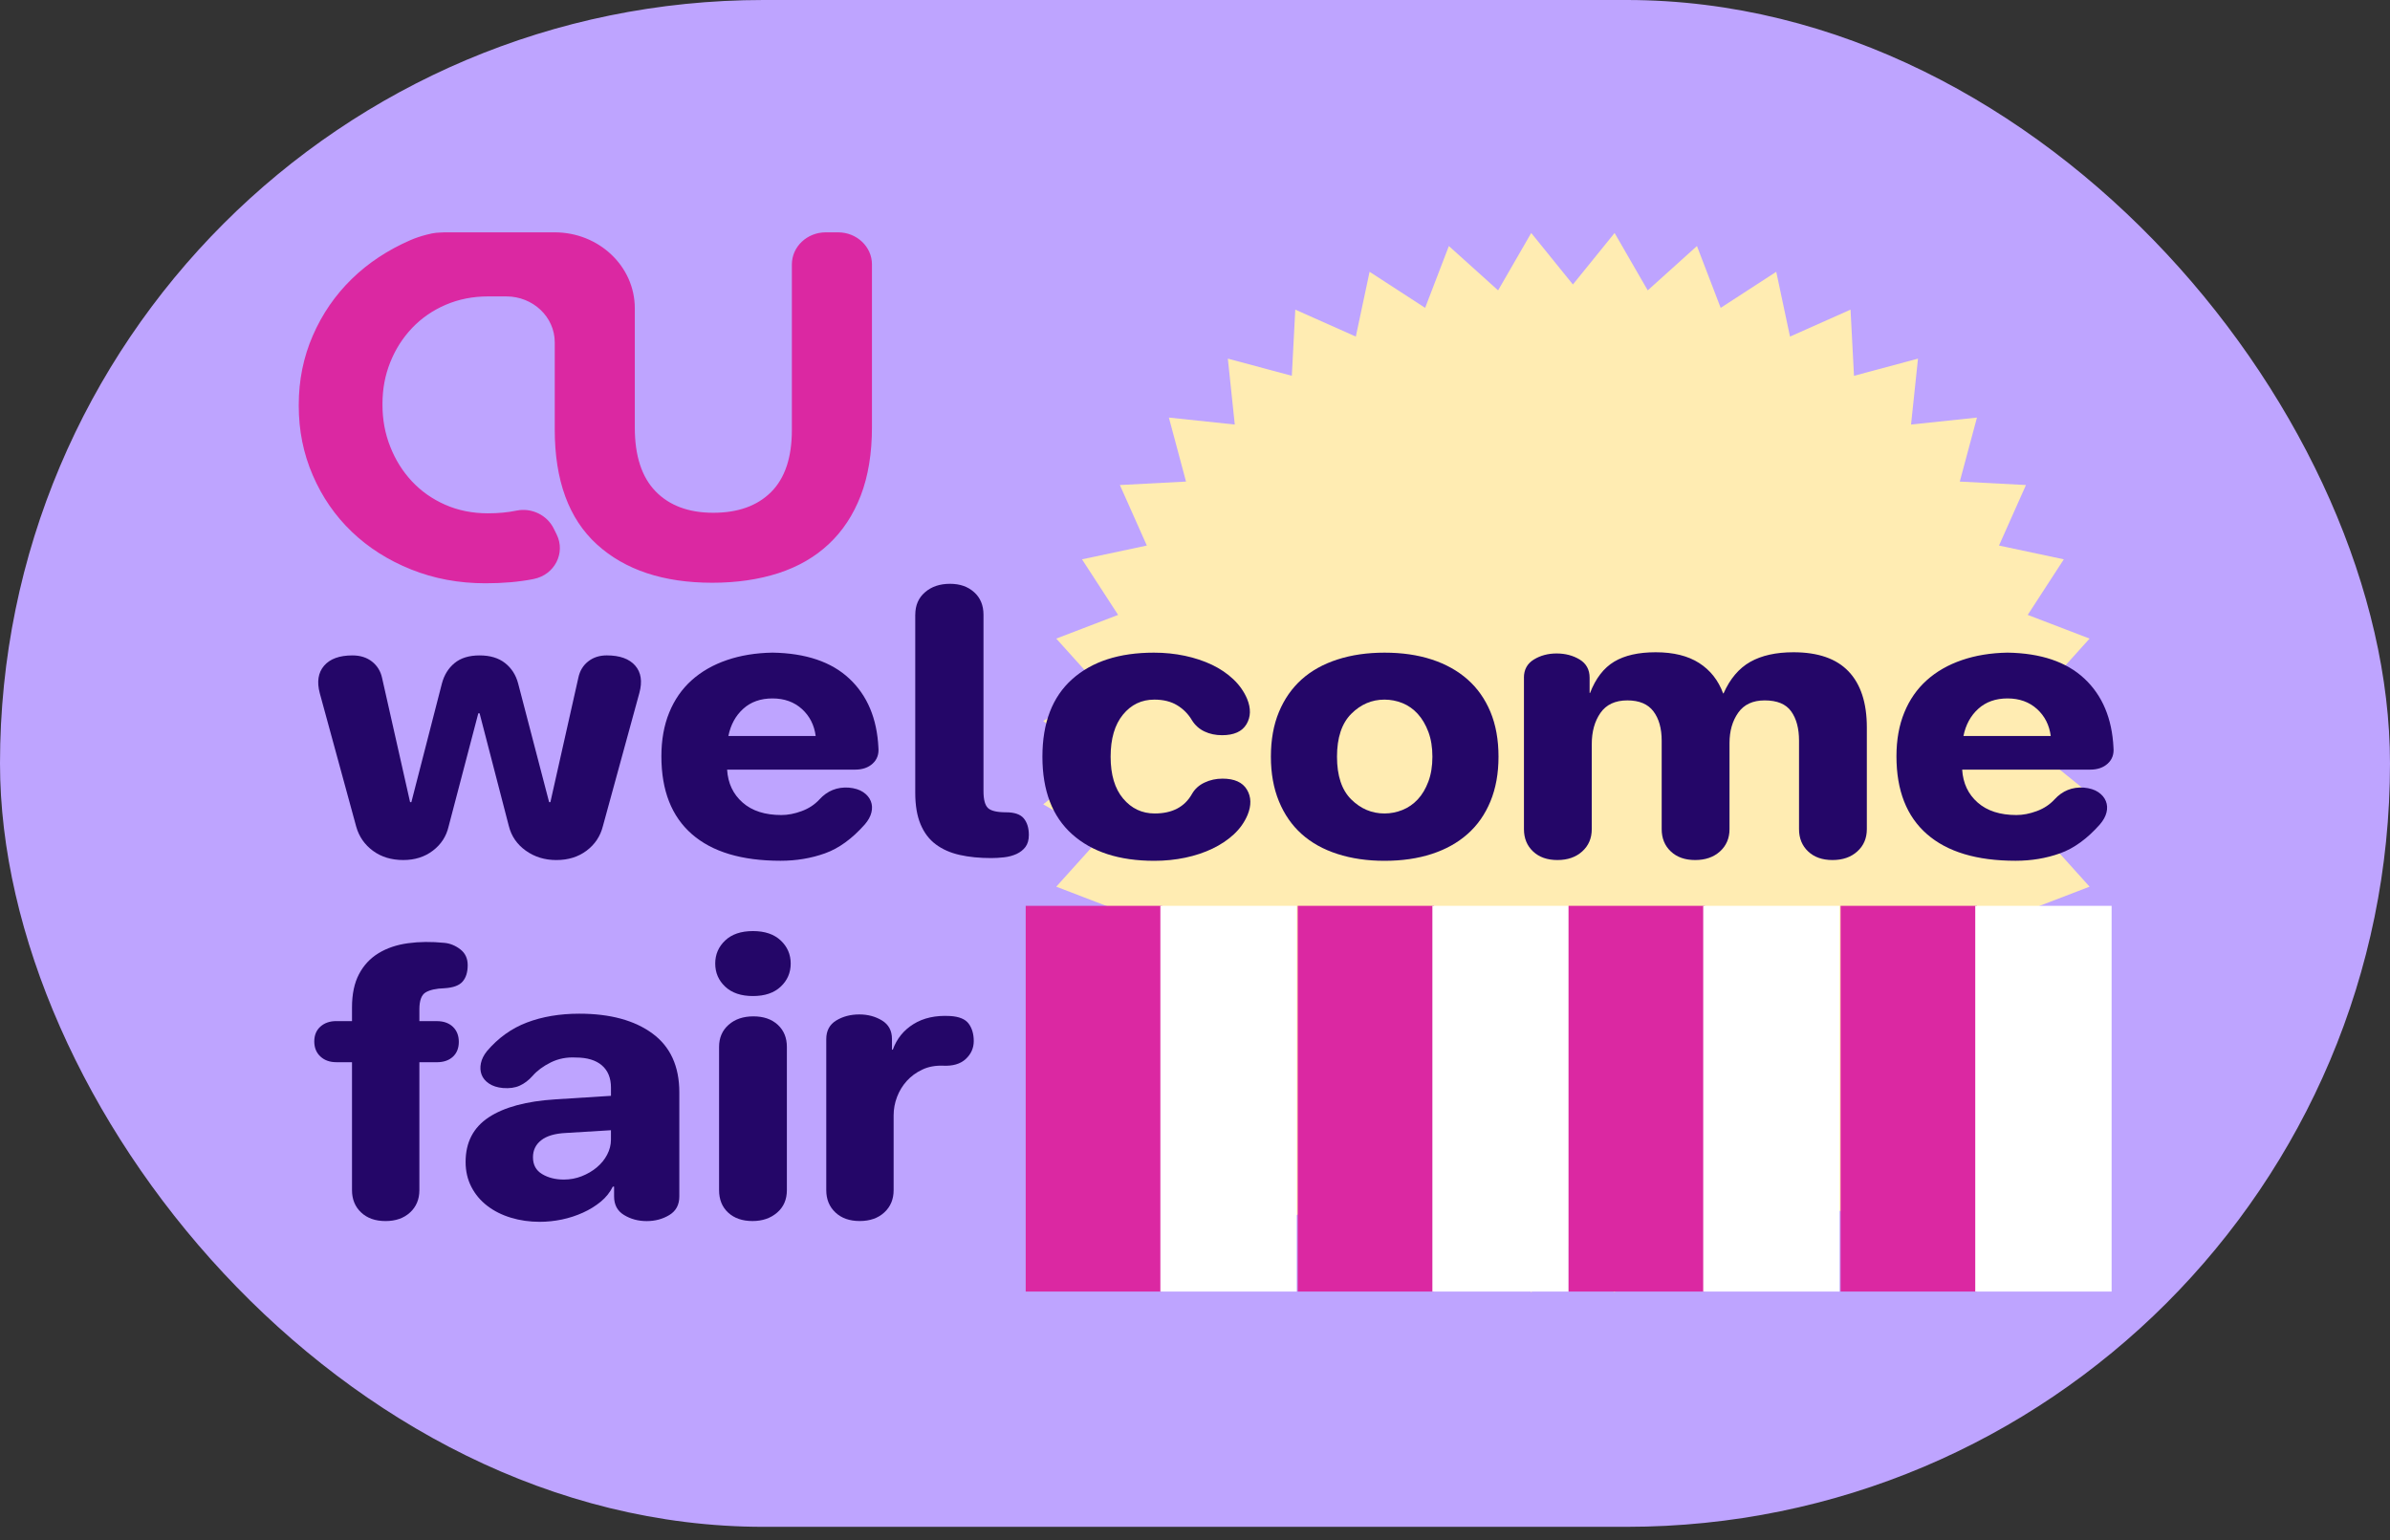 <svg width="135" height="87" viewBox="0 0 135 87" fill="none" xmlns="http://www.w3.org/2000/svg">
  <rect x="0" y="0" width="135" height="87" fill="#333333" stroke="none"/>
  <rect width="135" height="86.25" rx="43.125" fill="#BEA4FF" />
  <path
    d="M88.846 16.07L91.201 13.161L93.072 16.403L95.853 13.898L97.193 17.391L100.332 15.353L101.109 19.014L104.528 17.491L104.724 21.229L108.339 20.259L107.946 23.982L111.669 23.589L110.699 27.204L114.437 27.399L112.914 30.818L116.575 31.596L114.537 34.735L118.03 36.074L115.525 38.856L118.767 40.727L115.858 43.082L118.767 45.436L115.525 47.306L118.03 50.088L114.537 51.429L116.575 54.566L112.914 55.344L114.437 58.763L110.699 58.959L111.669 62.573L107.946 62.181L108.339 65.903L104.724 64.933L104.528 68.671L101.109 67.149L100.332 70.809L97.193 68.771L95.853 72.264L93.072 69.76L91.201 73.002L88.846 70.092L86.492 73.002L84.621 69.76L81.84 72.264L80.499 68.771L77.361 70.809L76.584 67.149L73.165 68.671L72.969 64.933L69.355 65.903L69.747 62.181L66.025 62.573L66.993 58.959L63.257 58.763L64.779 55.344L61.118 54.566L63.157 51.429L59.663 50.088L62.168 47.306L58.926 45.436L61.836 43.082L58.926 40.727L62.168 38.856L59.663 36.074L63.157 34.735L61.118 31.596L64.779 30.818L63.257 27.399L66.993 27.204L66.025 23.589L69.747 23.982L69.355 20.259L72.969 21.229L73.165 17.491L76.584 19.014L77.361 15.353L80.499 17.391L81.84 13.898L84.621 16.403L86.492 13.161L88.846 16.07Z"
    fill="#FFECB2" />
  <path
    d="M22.78 48.583C22.111 48.583 21.54 48.41 21.069 48.064C20.598 47.717 20.282 47.265 20.123 46.704L18.065 39.167C17.89 38.519 17.97 38 18.304 37.609C18.639 37.218 19.174 37.024 19.908 37.024C20.354 37.024 20.725 37.143 21.021 37.378C21.316 37.614 21.503 37.923 21.584 38.306L23.164 45.313H23.236L24.96 38.616C25.088 38.129 25.327 37.743 25.679 37.455C26.03 37.167 26.501 37.024 27.091 37.024C27.681 37.024 28.159 37.167 28.527 37.455C28.894 37.743 29.142 38.129 29.269 38.616L31.017 45.313H31.089L32.669 38.283C32.749 37.9 32.932 37.595 33.22 37.366C33.508 37.138 33.859 37.023 34.273 37.023C35.007 37.023 35.541 37.215 35.877 37.597C36.212 37.98 36.291 38.496 36.115 39.144L34.057 46.66C33.914 47.234 33.606 47.699 33.135 48.053C32.664 48.407 32.094 48.584 31.423 48.584C30.769 48.584 30.195 48.407 29.699 48.053C29.205 47.699 28.884 47.235 28.741 46.66L27.09 40.294H27.017L25.341 46.681C25.213 47.242 24.917 47.697 24.455 48.051C23.992 48.405 23.435 48.583 22.78 48.583Z"
    fill="#240668" />
  <path
    d="M41.071 43.478C41.118 44.245 41.41 44.864 41.945 45.334C42.479 45.806 43.209 46.041 44.136 46.041C44.502 46.041 44.886 45.967 45.284 45.819C45.683 45.672 46.019 45.452 46.29 45.156C46.736 44.669 47.287 44.449 47.941 44.492C48.277 44.522 48.548 44.606 48.756 44.746C48.964 44.886 49.107 45.056 49.187 45.255C49.267 45.453 49.279 45.667 49.222 45.895C49.167 46.124 49.042 46.347 48.851 46.569C48.132 47.38 47.383 47.925 46.601 48.204C45.819 48.484 44.981 48.624 44.087 48.624C41.899 48.624 40.232 48.124 39.083 47.122C37.935 46.12 37.359 44.654 37.359 42.724C37.359 41.795 37.507 40.97 37.803 40.248C38.098 39.526 38.521 38.918 39.071 38.425C39.622 37.931 40.284 37.553 41.059 37.288C41.833 37.023 42.69 36.883 43.633 36.867C45.515 36.897 46.964 37.386 47.978 38.338C48.991 39.288 49.538 40.588 49.618 42.239C49.65 42.607 49.543 42.905 49.295 43.133C49.047 43.362 48.716 43.476 48.302 43.476H41.071V43.478ZM46.074 41.577C45.994 40.958 45.735 40.45 45.297 40.051C44.858 39.654 44.304 39.454 43.633 39.454C42.963 39.454 42.412 39.649 41.981 40.039C41.55 40.43 41.271 40.941 41.143 41.575H46.074V41.577Z"
    fill="#240668" />
  <path
    d="M51.7 34.725C51.7 34.194 51.883 33.77 52.251 33.455C52.617 33.137 53.088 32.979 53.662 32.979C54.221 32.979 54.675 33.137 55.026 33.455C55.377 33.772 55.553 34.195 55.553 34.725V44.693C55.553 45.164 55.636 45.481 55.804 45.643C55.972 45.804 56.31 45.886 56.821 45.886C57.3 45.886 57.636 46 57.827 46.229C58.018 46.459 58.115 46.771 58.115 47.168C58.115 47.448 58.05 47.673 57.924 47.843C57.796 48.012 57.628 48.144 57.42 48.24C57.212 48.335 56.981 48.398 56.726 48.428C56.47 48.457 56.222 48.472 55.984 48.472C55.33 48.472 54.739 48.414 54.212 48.295C53.685 48.177 53.234 47.978 52.859 47.698C52.483 47.418 52.197 47.039 51.997 46.56C51.797 46.081 51.698 45.489 51.698 44.781V34.725H51.7Z"
    fill="#240668" />
  <path
    d="M65.202 48.627C63.222 48.627 61.675 48.126 60.558 47.124C59.44 46.122 58.881 44.664 58.881 42.747C58.881 40.832 59.44 39.373 60.558 38.371C61.674 37.368 63.215 36.868 65.178 36.868C65.784 36.868 66.366 36.927 66.925 37.045C67.484 37.164 67.993 37.333 68.457 37.553C68.92 37.775 69.322 38.047 69.665 38.371C70.008 38.696 70.267 39.063 70.443 39.476C70.666 40.021 70.653 40.5 70.407 40.912C70.159 41.325 69.701 41.531 69.031 41.531C68.663 41.531 68.332 41.462 68.038 41.322C67.742 41.182 67.507 40.972 67.331 40.692C67.124 40.338 66.845 40.055 66.494 39.841C66.143 39.627 65.712 39.521 65.201 39.521C64.482 39.521 63.892 39.804 63.429 40.372C62.965 40.94 62.734 41.731 62.734 42.747C62.734 43.763 62.97 44.553 63.441 45.112C63.912 45.672 64.506 45.953 65.224 45.953C66.214 45.953 66.916 45.585 67.331 44.847C67.491 44.567 67.727 44.353 68.038 44.207C68.349 44.059 68.688 43.985 69.055 43.985C69.725 43.985 70.184 44.191 70.432 44.604C70.68 45.017 70.691 45.495 70.467 46.04C70.292 46.453 70.032 46.818 69.69 47.135C69.347 47.452 68.943 47.72 68.481 47.942C68.018 48.163 67.507 48.333 66.95 48.45C66.392 48.567 65.809 48.627 65.202 48.627Z"
    fill="#240668" />
  <path
    d="M78.203 36.868C79.193 36.868 80.083 36.997 80.873 37.255C81.662 37.513 82.337 37.889 82.895 38.381C83.454 38.876 83.885 39.487 84.189 40.217C84.492 40.946 84.644 41.79 84.644 42.747C84.644 43.691 84.492 44.53 84.189 45.267C83.885 46.005 83.454 46.619 82.895 47.113C82.337 47.608 81.662 47.983 80.873 48.24C80.083 48.497 79.193 48.627 78.203 48.627C77.229 48.627 76.344 48.497 75.546 48.24C74.747 47.983 74.074 47.608 73.523 47.113C72.972 46.619 72.546 46.005 72.242 45.267C71.939 44.53 71.787 43.691 71.787 42.747C71.787 41.79 71.938 40.946 72.242 40.217C72.546 39.487 72.972 38.876 73.523 38.381C74.074 37.887 74.749 37.512 75.546 37.255C76.344 36.997 77.229 36.868 78.203 36.868ZM78.203 45.953C78.554 45.953 78.893 45.886 79.221 45.754C79.547 45.622 79.835 45.423 80.083 45.157C80.331 44.892 80.529 44.556 80.682 44.151C80.833 43.746 80.91 43.279 80.91 42.747C80.91 42.216 80.834 41.75 80.682 41.343C80.529 40.938 80.331 40.6 80.083 40.327C79.835 40.055 79.547 39.852 79.221 39.719C78.893 39.587 78.554 39.521 78.203 39.521C77.484 39.521 76.858 39.79 76.323 40.327C75.789 40.866 75.521 41.673 75.521 42.747C75.521 43.824 75.789 44.626 76.323 45.157C76.858 45.686 77.484 45.953 78.203 45.953Z"
    fill="#240668" />
  <path
    d="M86.079 38.284C86.079 37.827 86.267 37.485 86.641 37.256C87.015 37.028 87.443 36.914 87.922 36.914C88.416 36.914 88.852 37.028 89.228 37.256C89.602 37.485 89.79 37.827 89.79 38.284V39.146H89.814C90.133 38.321 90.588 37.731 91.178 37.377C91.768 37.023 92.551 36.846 93.524 36.846C94.53 36.846 95.347 37.05 95.978 37.454C96.608 37.859 97.059 38.431 97.331 39.168H97.356C97.722 38.343 98.226 37.75 98.865 37.388C99.504 37.028 100.316 36.846 101.306 36.846C102.695 36.846 103.733 37.208 104.419 37.93C105.106 38.652 105.449 39.707 105.449 41.091V46.838C105.449 47.353 105.269 47.774 104.91 48.097C104.552 48.422 104.084 48.583 103.509 48.583C102.935 48.583 102.476 48.422 102.133 48.097C101.79 47.774 101.619 47.353 101.619 46.838V41.842C101.619 41.149 101.471 40.596 101.175 40.184C100.88 39.771 100.381 39.565 99.679 39.565C99.009 39.565 98.509 39.797 98.183 40.261C97.855 40.726 97.692 41.297 97.692 41.974V46.838C97.692 47.353 97.511 47.774 97.153 48.097C96.794 48.422 96.326 48.583 95.752 48.583C95.178 48.583 94.719 48.422 94.376 48.097C94.032 47.774 93.861 47.353 93.861 46.838V41.842C93.861 41.149 93.706 40.596 93.395 40.184C93.084 39.771 92.593 39.565 91.923 39.565C91.237 39.565 90.73 39.801 90.402 40.272C90.074 40.743 89.911 41.332 89.911 42.041V46.838C89.911 47.353 89.731 47.774 89.372 48.097C89.014 48.422 88.546 48.583 87.971 48.583C87.397 48.583 86.938 48.422 86.595 48.097C86.252 47.774 86.081 47.353 86.081 46.838V38.284H86.079Z"
    fill="#240668" />
  <path
    d="M110.834 43.478C110.882 44.245 111.173 44.864 111.708 45.334C112.243 45.806 112.972 46.041 113.899 46.041C114.266 46.041 114.649 45.967 115.048 45.819C115.446 45.672 115.782 45.452 116.053 45.156C116.499 44.669 117.05 44.449 117.705 44.492C118.04 44.522 118.311 44.606 118.519 44.746C118.727 44.886 118.87 45.056 118.95 45.255C119.03 45.453 119.043 45.667 118.986 45.895C118.93 46.124 118.805 46.347 118.615 46.569C117.896 47.38 117.146 47.925 116.364 48.204C115.582 48.484 114.744 48.624 113.85 48.624C111.662 48.624 109.995 48.124 108.847 47.122C107.698 46.12 107.122 44.654 107.122 42.724C107.122 41.795 107.27 40.97 107.566 40.248C107.861 39.526 108.285 38.918 108.834 38.425C109.385 37.931 110.047 37.553 110.822 37.288C111.596 37.023 112.454 36.883 113.396 36.867C115.278 36.897 116.727 37.386 117.742 38.338C118.755 39.288 119.301 40.588 119.381 42.239C119.414 42.607 119.306 42.905 119.058 43.133C118.81 43.362 118.479 43.476 118.065 43.476H110.834V43.478ZM115.837 41.577C115.757 40.958 115.499 40.45 115.06 40.051C114.621 39.654 114.067 39.454 113.396 39.454C112.726 39.454 112.175 39.649 111.744 40.039C111.313 40.43 111.034 40.941 110.906 41.575H115.837V41.577Z"
    fill="#240668" />
  <path
    d="M21.774 68.977C21.199 68.977 20.741 68.815 20.397 68.49C20.054 68.167 19.883 67.746 19.883 67.231V60.003H18.998C18.63 60.003 18.331 59.897 18.1 59.683C17.869 59.469 17.752 59.185 17.752 58.831C17.752 58.477 17.868 58.199 18.1 57.991C18.331 57.785 18.631 57.681 18.998 57.681H19.883V56.907C19.883 56.156 20.015 55.529 20.279 55.029C20.542 54.529 20.908 54.135 21.38 53.847C21.851 53.559 22.405 53.371 23.044 53.283C23.683 53.195 24.368 53.188 25.102 53.262C25.421 53.291 25.721 53.413 25.999 53.626C26.278 53.84 26.418 54.139 26.418 54.521C26.418 54.918 26.323 55.227 26.13 55.449C25.938 55.671 25.596 55.796 25.1 55.825C24.637 55.84 24.286 55.917 24.047 56.057C23.807 56.197 23.689 56.518 23.689 57.019V57.683H24.671C25.054 57.683 25.358 57.791 25.581 58.003C25.804 58.217 25.916 58.5 25.916 58.855C25.916 59.209 25.804 59.489 25.581 59.695C25.358 59.901 25.054 60.005 24.671 60.005H23.689V67.232C23.689 67.748 23.513 68.168 23.162 68.492C22.811 68.815 22.349 68.977 21.774 68.977Z"
    fill="#240668" />
  <path
    d="M30.488 69.02C29.914 69.02 29.371 68.943 28.861 68.788C28.35 68.634 27.904 68.409 27.52 68.114C27.137 67.82 26.838 67.461 26.623 67.042C26.407 66.622 26.3 66.154 26.3 65.638C26.3 64.533 26.734 63.694 27.605 63.118C28.475 62.544 29.731 62.205 31.375 62.102L34.511 61.903V61.44C34.511 60.895 34.339 60.475 33.997 60.181C33.654 59.887 33.163 59.739 32.525 59.739C32.014 59.71 31.543 59.802 31.113 60.014C30.683 60.228 30.339 60.482 30.084 60.776C29.86 61.027 29.617 61.211 29.354 61.329C29.091 61.448 28.775 61.491 28.409 61.462C28.088 61.432 27.825 61.348 27.619 61.208C27.411 61.067 27.273 60.898 27.2 60.699C27.128 60.501 27.117 60.287 27.165 60.059C27.212 59.831 27.325 59.606 27.5 59.385C28.139 58.633 28.892 58.092 29.763 57.761C30.633 57.43 31.619 57.263 32.721 57.263C34.46 57.263 35.837 57.636 36.851 58.38C37.864 59.123 38.372 60.233 38.372 61.706V67.585C38.372 68.057 38.184 68.408 37.81 68.635C37.435 68.863 37.008 68.979 36.529 68.979C36.051 68.979 35.624 68.865 35.249 68.635C34.873 68.408 34.687 68.058 34.687 67.585V67.033H34.614C34.454 67.358 34.228 67.641 33.932 67.884C33.637 68.127 33.301 68.334 32.927 68.503C32.551 68.672 32.157 68.802 31.742 68.889C31.318 68.976 30.904 69.02 30.488 69.02ZM31.852 66.633C32.203 66.633 32.539 66.57 32.858 66.445C33.176 66.32 33.46 66.154 33.708 65.948C33.955 65.741 34.151 65.503 34.294 65.229C34.437 64.956 34.51 64.673 34.51 64.377V63.846L31.973 64C31.351 64.029 30.883 64.166 30.572 64.41C30.261 64.653 30.105 64.973 30.105 65.372C30.105 65.8 30.276 66.115 30.619 66.322C30.963 66.529 31.374 66.633 31.852 66.633Z"
    fill="#240668" />
  <path
    d="M42.53 56.266C41.861 56.266 41.337 56.089 40.962 55.735C40.586 55.381 40.4 54.947 40.4 54.431C40.4 53.915 40.587 53.481 40.962 53.127C41.336 52.773 41.859 52.596 42.53 52.596C43.202 52.596 43.723 52.773 44.099 53.127C44.475 53.481 44.663 53.915 44.663 54.431C44.663 54.947 44.475 55.381 44.099 55.735C43.723 56.089 43.202 56.266 42.53 56.266ZM42.507 68.976C41.933 68.976 41.474 68.817 41.131 68.5C40.788 68.183 40.617 67.76 40.617 67.228V59.139C40.617 58.623 40.797 58.207 41.156 57.89C41.514 57.573 41.982 57.414 42.556 57.414C43.131 57.414 43.59 57.573 43.933 57.89C44.276 58.207 44.447 58.623 44.447 59.139V67.228C44.447 67.76 44.264 68.183 43.896 68.5C43.528 68.817 43.065 68.976 42.507 68.976Z"
    fill="#240668" />
  <path
    d="M48.541 57.305C49.019 57.305 49.446 57.419 49.821 57.647C50.196 57.876 50.383 58.225 50.383 58.696V59.294H50.431C50.654 58.675 51.045 58.193 51.604 57.847C52.163 57.5 52.85 57.349 53.662 57.394C54.173 57.423 54.525 57.568 54.715 57.825C54.906 58.084 55.003 58.41 55.003 58.809C55.003 59.206 54.851 59.546 54.548 59.825C54.244 60.105 53.813 60.23 53.254 60.2C52.823 60.187 52.437 60.259 52.094 60.422C51.75 60.584 51.459 60.798 51.219 61.063C50.981 61.327 50.796 61.631 50.668 61.969C50.54 62.308 50.477 62.654 50.477 63.008V67.23C50.477 67.746 50.302 68.166 49.951 68.489C49.6 68.814 49.136 68.975 48.562 68.975C47.988 68.975 47.529 68.814 47.186 68.489C46.843 68.166 46.672 67.746 46.672 67.23V58.698C46.672 58.227 46.859 57.877 47.233 57.648C47.611 57.419 48.045 57.305 48.541 57.305Z"
    fill="#240668" />
  <path
    d="M31.332 13.125C33.831 13.125 35.857 15.045 35.857 17.412V24.151C35.857 25.747 36.248 26.948 37.03 27.755C37.813 28.561 38.9 28.966 40.292 28.966C41.682 28.966 42.769 28.578 43.553 27.798C44.336 27.017 44.729 25.849 44.729 24.291V14.938C44.729 13.938 45.585 13.125 46.642 13.125H47.34C48.396 13.125 49.253 13.936 49.253 14.938V24.125C49.253 25.608 49.041 26.899 48.621 27.992C48.199 29.088 47.597 30.001 46.815 30.733C46.031 31.469 45.083 32.014 43.967 32.378C42.851 32.738 41.605 32.919 40.235 32.919C37.475 32.919 35.3 32.196 33.712 30.75C32.127 29.303 31.335 27.14 31.335 24.262V19.338C31.335 17.905 30.11 16.744 28.598 16.744H27.568C26.705 16.744 25.907 16.903 25.174 17.218C24.439 17.534 23.809 17.97 23.278 18.527C22.75 19.084 22.337 19.729 22.045 20.462C21.749 21.195 21.604 21.98 21.604 22.814V22.871C21.604 23.706 21.749 24.495 22.045 25.238C22.337 25.981 22.745 26.629 23.264 27.186C23.783 27.744 24.411 28.186 25.143 28.511C25.879 28.835 26.686 28.997 27.568 28.997C28.152 28.997 28.689 28.945 29.182 28.843C30.041 28.669 30.907 29.105 31.278 29.858L31.445 30.196C31.956 31.234 31.331 32.471 30.148 32.706C30.141 32.707 30.131 32.71 30.125 32.712C29.32 32.87 28.421 32.949 27.422 32.949C25.913 32.949 24.514 32.687 23.222 32.168C21.928 31.649 20.811 30.94 19.871 30.039C18.93 29.139 18.197 28.075 17.669 26.851C17.138 25.627 16.875 24.319 16.875 22.927V22.87C16.875 21.478 17.14 20.174 17.669 18.959C18.197 17.743 18.93 16.675 19.871 15.757C20.796 14.854 21.901 14.126 23.176 13.568C23.467 13.442 23.77 13.342 24.078 13.262C24.605 13.125 24.659 13.151 25.105 13.125H30.519H31.332Z"
    fill="#DB28A2" />
  <path d="M65.639 51.17H57.937V72.96H65.639V51.17Z" fill="#DB28A2" />
  <path d="M73.246 51.17H65.544V72.96H73.246V51.17Z" fill="white" />
  <path d="M81.003 51.17H73.301V72.96H81.003V51.17Z" fill="#DB28A2" />
  <path d="M88.611 51.17H80.909V72.96H88.611V51.17Z" fill="white" />
  <path d="M96.301 51.17H88.599V72.96H96.301V51.17Z" fill="#DB28A2" />
  <path d="M103.909 51.17H96.207V72.96H103.909V51.17Z" fill="white" />
  <path d="M111.667 51.17H103.965V72.96H111.667V51.17Z" fill="#DB28A2" />
  <path d="M119.275 51.17H111.573V72.96H119.275V51.17Z" fill="white" />
</svg>